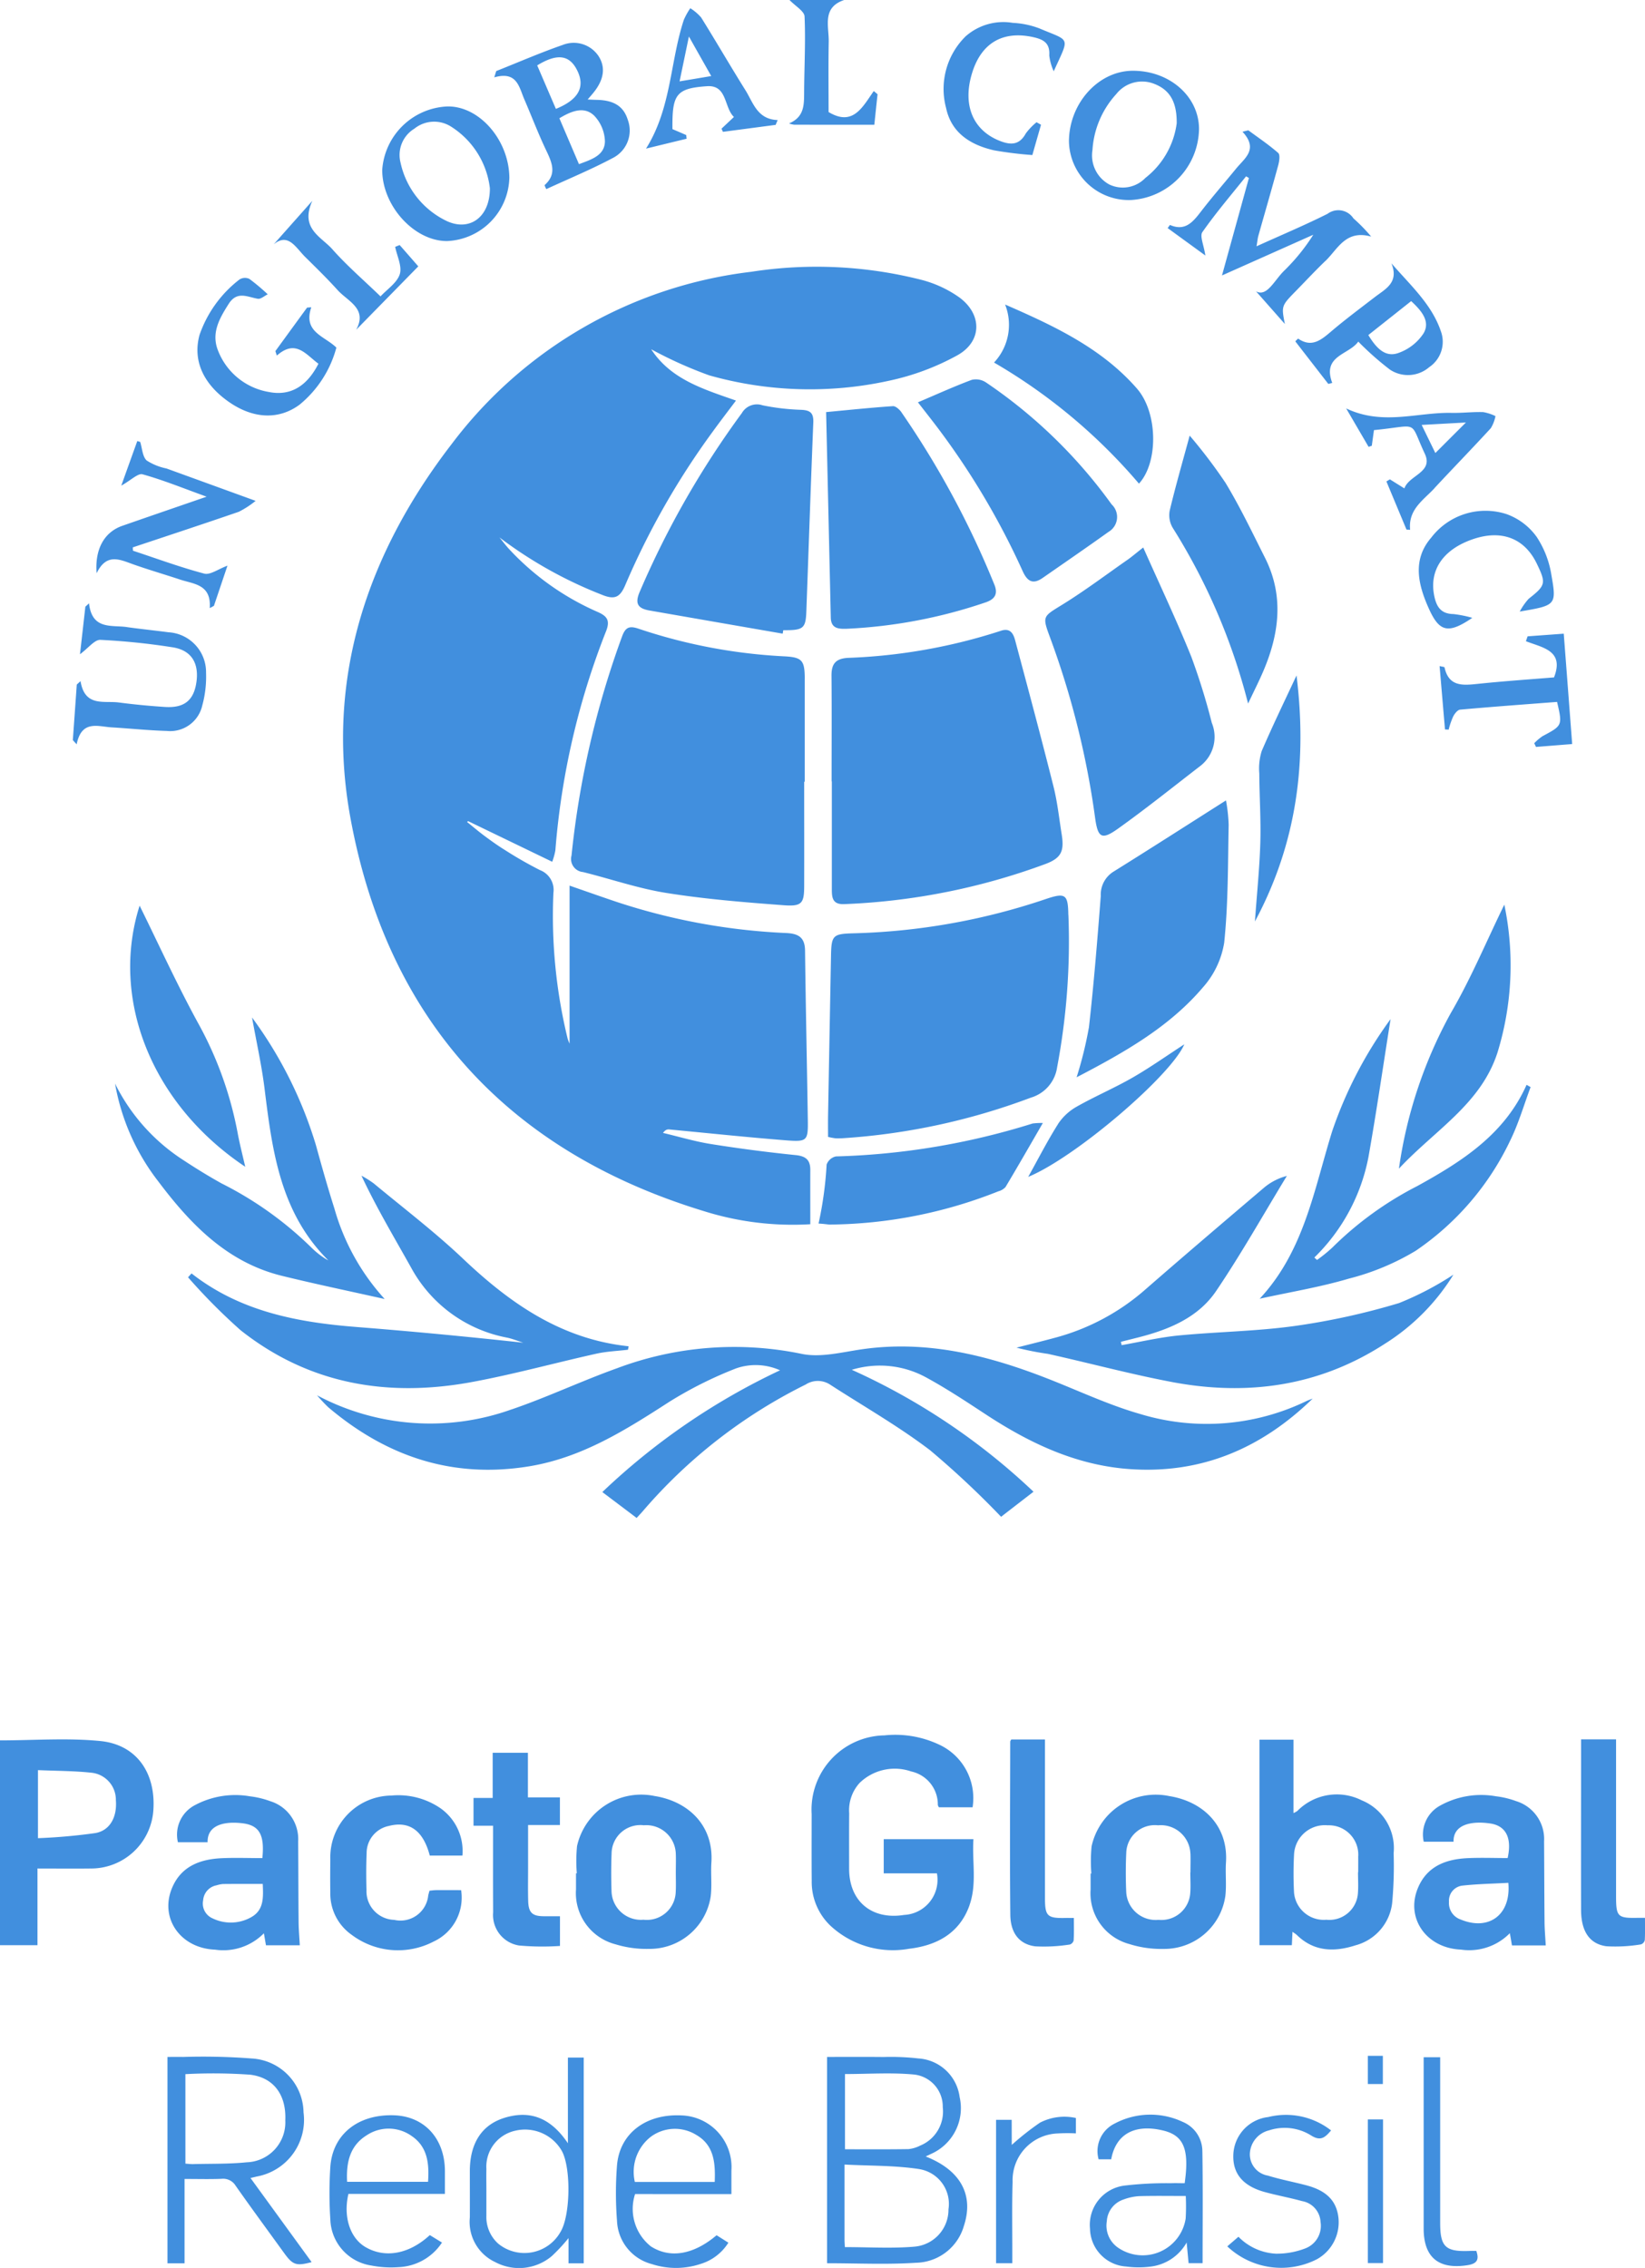 <svg xmlns="http://www.w3.org/2000/svg" xmlns:xlink="http://www.w3.org/1999/xlink" width="147.462" height="203.316" viewBox="0 0 147.462 203.316">
  <defs>
    <clipPath id="clip-path">
      <rect id="Retângulo_12" data-name="Retângulo 12" width="147.462" height="203.316" fill="none"/>
    </clipPath>
  </defs>
  <g id="logo_pacto_global" transform="translate(0 0)">
    <g id="Grupo_63" data-name="Grupo 63" transform="translate(0 0)" clip-path="url(#clip-path)">
      <path id="Caminho_81" data-name="Caminho 81" d="M137.529,66.631a4.635,4.635,0,0,1,.743-.633c1.789-.957,1.8-.948,1.308-3.073-2.88.22-5.787.431-8.69.692-.232.021-.5.369-.63.627a7.18,7.18,0,0,0-.4,1.165l-.327-.018c-.161-1.866-.318-3.733-.484-5.68.232.059.431.068.443.119.38,1.739,1.629,1.617,2.969,1.477,2.3-.241,4.616-.4,6.845-.58.942-2.422-1.028-2.657-2.52-3.245l.152-.437c1-.074,2.009-.146,3.24-.238.256,3.332.5,6.533.755,9.894l-3.243.259c-.054-.11-.1-.22-.158-.33m-1.3-11.805a5.778,5.778,0,0,1,.8-1.144c1.531-1.207,1.584-1.385.725-3.162-1.106-2.288-3.186-3.07-5.769-2.167-2.693.939-3.914,2.835-3.4,5.154.214.969.648,1.525,1.7,1.542a10.532,10.532,0,0,1,1.694.339c-2.146,1.459-2.939,1.266-3.864-.758-.987-2.167-1.554-4.434.187-6.44a6.114,6.114,0,0,1,6.747-2.1,5.686,5.686,0,0,1,2.7,2.042,8.641,8.641,0,0,1,1.323,3.442c.473,2.684.389,2.7-2.832,3.248m-7.656-11.05c-.99,1.067-2.366,1.9-2.179,3.724-.11-.006-.22-.015-.327-.021q-.9-2.158-1.8-4.315l.312-.187c.386.241.77.481,1.3.811.41-1.192,2.612-1.43,1.834-3.1-1.45-3.091-.4-2.532-4.562-2.125-.062.455-.128.927-.193,1.4-.1.036-.193.071-.288.1-.621-1.067-1.245-2.131-2.009-3.445,3.284,1.563,6.372.336,9.43.4.945.021,1.9-.1,2.844-.071a4.092,4.092,0,0,1,1.109.36,3.291,3.291,0,0,1-.419,1.085c-1.661,1.81-3.376,3.572-5.05,5.373m-1.147-5.668c.484.993.841,1.73,1.227,2.52.93-.93,1.73-1.73,2.74-2.737l-3.968.217M124.6,33.136a26.414,26.414,0,0,1-2.841-2.514c-.829,1.192-3.263,1.236-2.333,3.706l-.354.089c-.987-1.272-1.976-2.547-2.957-3.816a2.293,2.293,0,0,1,.253-.247c1.174.808,2,.178,2.892-.583,1.281-1.094,2.633-2.1,3.971-3.13.957-.737,2.2-1.3,1.5-3.037,1.724,1.991,3.611,3.676,4.428,6.081a2.74,2.74,0,0,1-1.043,3.231,2.915,2.915,0,0,1-3.516.22m1.9-6.143-3.84,3.043c.675,1.109,1.471,2.012,2.639,1.626a4.457,4.457,0,0,0,2.312-1.78c.624-1.064-.166-2.015-1.112-2.889m-7.689-3.6c-.9.865-1.757,1.786-2.633,2.681-1.314,1.343-1.314,1.343-1,2.969-.957-1.085-1.973-2.235-2.583-2.927.969.517,1.6-.924,2.488-1.816a17.628,17.628,0,0,0,2.645-3.257l-8.185,3.65c.871-3.156,1.644-5.944,2.413-8.735-.083-.051-.166-.1-.253-.152-1.323,1.652-2.7,3.263-3.917,5-.25.36.128,1.162.267,2.1-1.281-.933-2.33-1.694-3.382-2.461.128-.163.2-.285.217-.276,1.323.574,2.018-.229,2.734-1.159,1.025-1.334,2.134-2.607,3.2-3.911.758-.927,2.012-1.718.559-3.29.175-.042.348-.086.523-.128.9.666,1.837,1.293,2.678,2.03.184.16.1.734.009,1.079-.577,2.122-1.192,4.232-1.789,6.351-.065.232-.083.479-.163.939,2.25-1.019,4.345-1.9,6.372-2.916a1.613,1.613,0,0,1,2.315.413,14.926,14.926,0,0,1,1.59,1.632c-2.288-.645-3,1.132-4.1,2.184m-17.422-5.463a5.365,5.365,0,0,1-5.57-5.272c.024-3.421,2.657-6.319,5.739-6.316,3.3,0,5.926,2.321,5.92,5.228a6.475,6.475,0,0,1-6.09,6.36m2.06-10.42a2.943,2.943,0,0,0-3.388.924,8.189,8.189,0,0,0-2.134,5.029,2.964,2.964,0,0,0,1.507,3.073,2.8,2.8,0,0,0,3.234-.583,7.445,7.445,0,0,0,2.812-4.9c.021-1.976-.657-3.014-2.03-3.543M94.06,4.96c.065-1.061-.464-1.409-1.391-1.62-2.755-.627-4.714.493-5.543,3.254-.865,2.874.122,5.136,2.571,6.063.993.377,1.712.3,2.262-.7a5.436,5.436,0,0,1,.96-1c.131.074.265.149.4.226-.238.832-.479,1.667-.776,2.716a33.688,33.688,0,0,1-3.424-.422c-2.1-.476-3.831-1.548-4.307-3.789a6.61,6.61,0,0,1,1.759-6.44,5.111,5.111,0,0,1,4.217-1.2,7.737,7.737,0,0,1,2.393.5c2.8,1.192,2.714.672,1.278,3.84a4.638,4.638,0,0,1-.4-1.421M85.824,31.849a22.286,22.286,0,0,1-6.117,2.28,33.129,33.129,0,0,1-16.132-.481,37.382,37.382,0,0,1-5.2-2.339c1.756,2.7,4.669,3.572,7.6,4.6-.752,1-1.456,1.917-2.131,2.85a69.28,69.28,0,0,0-7.793,13.689c-.467,1.1-.942,1.349-2.116.862a38.219,38.219,0,0,1-9.163-5.133c.285.345.553.707.856,1.037A23.846,23.846,0,0,0,53.6,54.87c.808.363,1.1.737.746,1.673a67.9,67.9,0,0,0-4.562,19.693,5.931,5.931,0,0,1-.282,1.019c-2.568-1.242-5.053-2.443-7.54-3.644l-.092.077c.526.422,1.04.862,1.581,1.263.591.437,1.189.868,1.813,1.251a35.4,35.4,0,0,0,3.139,1.8,1.9,1.9,0,0,1,1.207,2.033,46.46,46.46,0,0,0,1.278,13.092,4.319,4.319,0,0,0,.169.431V79.393c1.551.538,2.88,1.008,4.211,1.456a56.223,56.223,0,0,0,15.217,2.794c1.106.053,1.67.4,1.682,1.59.059,5.053.172,10.1.247,15.155.027,1.884-.042,1.991-1.985,1.837-3.48-.276-6.952-.645-10.426-.972-.169-.015-.339,0-.571.309,1.436.339,2.859.77,4.312,1q3.767.6,7.564.987c.927.092,1.334.434,1.329,1.337-.006,1.587,0,3.174,0,4.862a26.54,26.54,0,0,1-9.52-1.168C45.458,103.2,34.7,91.332,31.406,73.282,29.15,60.921,32.868,49.7,40.474,39.826A39.428,39.428,0,0,1,67.341,24.365a38.153,38.153,0,0,1,15.285.728,10.362,10.362,0,0,1,3.364,1.563c2.069,1.519,2.06,3.95-.166,5.192M71.19,11.178a2.019,2.019,0,0,1-.458-.113c1.349-.571,1.346-1.629,1.352-2.731.009-2.286.14-4.577.039-6.86C72.1,1,71.306.553,70.774,0h4.9c-2.006.669-1.361,2.345-1.385,3.733-.039,2.152-.012,4.3-.012,6.31,2.2,1.323,3.046-.464,4.051-1.881l.339.285c-.1.9-.19,1.792-.291,2.737-2.455,0-4.821,0-7.186-.006m-6.384.639c-.042-.092-.086-.187-.128-.282.321-.3.645-.609,1.115-1.049-.9-.85-.585-2.883-2.413-2.758-2.8.187-3.13.752-3.1,3.846.4.172.817.351,1.233.532.012.11.024.22.039.33-1.189.288-2.375.577-3.641.886C60.19,9.7,60.06,5.54,61.3,1.78a6.22,6.22,0,0,1,.58-1.043,4.286,4.286,0,0,1,.972.829c1.346,2.158,2.621,4.363,3.971,6.521.7,1.12,1.058,2.612,2.889,2.675-.062.146-.122.288-.181.431l-4.72.624M61.754,3.275c-.321,1.548-.559,2.693-.835,4.018,1.013-.169,1.8-.3,2.838-.476-.675-1.195-1.245-2.2-2-3.543M48.974,16.95a1.663,1.663,0,0,1-.158-.354c1.1-.969.692-1.968.172-3.061C48.263,12.019,47.666,10.444,47,8.9c-.476-1.1-.648-2.55-2.693-1.965.059-.187.116-.374.175-.565,1.988-.788,3.956-1.647,5.977-2.348a2.673,2.673,0,0,1,3.2,1.011c.648,1.016.484,2.125-.487,3.308-.125.155-.256.3-.493.577.383.018.585.03.785.033,1.56.021,2.437.577,2.812,1.786a2.762,2.762,0,0,1-1.361,3.436c-1.929,1.025-3.956,1.861-5.941,2.779M51.756,6.342c-.678-1.409-1.774-1.6-3.6-.481.58,1.346,1.126,2.624,1.676,3.9,2.039-.829,2.63-1.962,1.926-3.418m1.486,4.006c-.889-.838-2-.41-3.1.253.594,1.391,1.159,2.716,1.756,4.113,1.132-.419,2.3-.785,2.327-2.027a3.472,3.472,0,0,0-.981-2.339M40.063,21.61c-2.936,0-5.8-3.153-5.8-6.381A6.119,6.119,0,0,1,40.09,9.543c2.862-.062,5.531,2.993,5.57,6.375a5.83,5.83,0,0,1-5.6,5.692m.374-10.26a2.819,2.819,0,0,0-3.287.184,2.757,2.757,0,0,0-1.242,3.043,7.572,7.572,0,0,0,4.11,5.222c2.045.975,3.9-.288,3.9-2.916a7.576,7.576,0,0,0-3.483-5.534M35.427,22.127l.4-.16c.606.69,1.21,1.382,1.67,1.911-1.89,1.932-3.73,3.807-5.57,5.686,1.04-1.9-.746-2.544-1.664-3.561s-1.914-1.991-2.9-2.963c-.853-.844-1.522-2.211-2.829-1.135C25.512,20.8,26.591,19.586,28,18c-1.138,2.494.8,3.219,1.8,4.351,1.281,1.45,2.764,2.725,4.312,4.22.594-.645,1.477-1.216,1.724-1.988.223-.7-.247-1.629-.413-2.455M24.1,35.139c1.929.386,3.415-.511,4.446-2.532-1.138-.835-2.036-2.226-3.727-.731-.045-.131-.089-.262-.134-.4q1.422-1.953,2.841-3.9c.128-.012.256-.021.38-.033-.764,2.235,1.195,2.577,2.247,3.617a9.92,9.92,0,0,1-3.3,5.118c-1.881,1.388-4.185,1.272-6.375-.276-2.3-1.623-3.21-3.73-2.589-5.986a10.684,10.684,0,0,1,3.584-4.966A.927.927,0,0,1,22.353,25,18.552,18.552,0,0,1,24,26.383c-.3.143-.627.449-.892.4-.945-.163-1.858-.731-2.615.47-.841,1.32-1.587,2.633-.93,4.22A5.941,5.941,0,0,0,24.1,35.139M21.432,45.871c-3.168,1.091-6.351,2.14-9.531,3.2.006.1.012.2.021.3,2.125.7,4.229,1.48,6.387,2.051.529.14,1.239-.4,2.083-.713-.428,1.266-.82,2.437-1.216,3.605l-.374.2c.152-2.134-1.418-2.146-2.651-2.556-1.391-.461-2.8-.871-4.182-1.358-1.21-.428-2.41-1.067-3.308.791-.172-2.2.71-3.7,2.309-4.256,2.393-.835,4.788-1.655,7.552-2.609-2.122-.767-3.9-1.495-5.742-2.006-.41-.116-1.031.526-1.908,1.016.544-1.519.99-2.761,1.436-4l.262.08c.175.568.2,1.3.574,1.661a5.087,5.087,0,0,0,1.777.719L22.915,44.9a8.24,8.24,0,0,1-1.483.966M11.374,56.217c1.239.175,2.485.3,3.727.464a3.579,3.579,0,0,1,3.37,3.62,9.764,9.764,0,0,1-.336,2.933,2.948,2.948,0,0,1-3.192,2.291c-1.641-.045-3.275-.22-4.913-.318-1.248-.071-2.711-.7-3.159,1.519l-.342-.377q.178-2.492.354-4.981l.336-.309C7.6,63.4,9.309,62.8,10.649,62.975q2.055.267,4.125.4c1.759.116,2.618-.6,2.841-2.28.223-1.706-.5-2.826-2.181-3.073A60.823,60.823,0,0,0,9,57.361c-.52-.024-1.07.728-1.831,1.29.172-1.5.327-2.883.484-4.265.11-.1.22-.2.327-.3.267,2.4,2.006,1.932,3.394,2.128m1.141,24.974c1.709,3.457,3.382,7.142,5.326,10.679a32.849,32.849,0,0,1,3.483,9.811c.184.966.431,1.92.66,2.919C13.57,98.97,9.861,89.557,12.515,81.191m7.439,24.945a31.948,31.948,0,0,1,8.057,5.8,7.6,7.6,0,0,0,1.008.808,3.351,3.351,0,0,0,.413.244c-4.315-4.277-5.026-9.817-5.715-15.386-.262-2.116-.734-4.205-1.123-6.387a37.575,37.575,0,0,1,5.718,11.416c.526,1.911,1.064,3.819,1.664,5.706a20.182,20.182,0,0,0,4.509,8.117c-3.156-.707-6.188-1.337-9.193-2.075-4.91-1.2-8.194-4.607-11.092-8.456a19.853,19.853,0,0,1-3.887-8.782,17.292,17.292,0,0,0,6.1,6.845c1.153.758,2.33,1.486,3.537,2.152M31.941,118.96c4.972.389,9.936.865,14.964,1.409-.476-.152-.942-.342-1.424-.449a12.4,12.4,0,0,1-8.616-6.259c-1.507-2.7-3.1-5.359-4.464-8.265a9.305,9.305,0,0,1,1.1.692c2.687,2.232,5.48,4.357,8.01,6.756,4.226,4.009,8.818,7.213,14.842,7.846-.021.1-.039.208-.059.309-.948.116-1.914.149-2.841.357-3.7.823-7.368,1.837-11.095,2.529-7.558,1.409-14.64.235-20.793-4.636a53.343,53.343,0,0,1-4.708-4.743l.312-.348c4.342,3.4,9.454,4.384,14.768,4.8m40.2-58.071q0,4.6,0,9.193h-.048c0,3.106.009,6.212,0,9.317,0,1.563-.193,1.875-1.81,1.756-3.516-.262-7.044-.547-10.524-1.1-2.535-.4-5-1.26-7.5-1.878a1.173,1.173,0,0,1-1.022-1.48A81.009,81.009,0,0,1,55.78,57.01c.3-.788.651-.921,1.447-.654a48.481,48.481,0,0,0,13.027,2.479c1.667.08,1.884.357,1.887,2.054M66.506,37.023a1.56,1.56,0,0,1,1.843-.692,20.172,20.172,0,0,0,3.457.407c.832.033,1.135.282,1.1,1.144-.229,5.647-.416,11.294-.624,16.941-.056,1.522-.279,1.688-2.063,1.67-.021.1-.039.208-.056.312q-5.969-1.034-11.945-2.077c-1.011-.178-1.343-.594-.865-1.691a80.631,80.631,0,0,1,9.154-16.013M45.892,126.34c3.18-1.088,6.232-2.538,9.4-3.673a29.823,29.823,0,0,1,16.554-1.3c1.685.357,3.584-.137,5.365-.4,5.748-.841,11.148.473,16.441,2.52,2.856,1.1,5.641,2.443,8.571,3.278a20.529,20.529,0,0,0,14.887-1.162c.181-.086.374-.149.562-.223-4.58,4.452-9.953,6.764-16.373,6.322-4.806-.333-8.973-2.309-12.923-4.9-1.765-1.159-3.534-2.33-5.388-3.338a8.635,8.635,0,0,0-6.631-.666,58.615,58.615,0,0,1,16.29,10.931c-1.037.8-2.006,1.548-2.907,2.247A80.063,80.063,0,0,0,83.363,130c-2.838-2.158-5.962-3.938-8.964-5.882a2,2,0,0,0-2.173,0A46.25,46.25,0,0,0,57.6,135.5c-.14.16-.285.312-.532.58-1-.761-1.988-1.5-3.073-2.321a60.214,60.214,0,0,1,15.93-10.916A5.345,5.345,0,0,0,66,122.666a35.962,35.962,0,0,0-5.977,2.987c-3.935,2.541-7.852,5.023-12.6,5.8-6.86,1.12-12.783-.88-18-5.3a14.577,14.577,0,0,1-1-1.067,21.607,21.607,0,0,0,17.458,1.254m59.147-2.452c-3.727-.707-7.4-1.7-11.1-2.52a25.828,25.828,0,0,1-2.806-.556c1.129-.288,2.259-.565,3.382-.868a20.089,20.089,0,0,0,8.152-4.33c3.513-3.064,7.062-6.087,10.613-9.106a5.221,5.221,0,0,1,2.089-1.091c-2.1,3.448-4.081,6.978-6.339,10.316-1.584,2.345-4.149,3.43-6.842,4.128-.565.146-1.132.285-1.7.428l.071.3c1.7-.3,3.4-.7,5.112-.868,3.477-.336,6.99-.374,10.441-.856a62.378,62.378,0,0,0,9.309-2.048,27.517,27.517,0,0,0,4.877-2.547,19.2,19.2,0,0,1-6.134,6.188c-5.891,3.825-12.346,4.717-19.128,3.43m7.469-41.282c.184-2.571.419-4.824.484-7.082.059-2.06-.08-4.125-.092-6.188a5.228,5.228,0,0,1,.217-2.009c.99-2.3,2.089-4.562,3.121-6.776.93,7.534.119,14.887-3.73,22.056M106.644,39.05a46.387,46.387,0,0,1,3.216,4.238c1.308,2.164,2.4,4.458,3.54,6.72,1.721,3.421,1.275,6.827-.172,10.2-.366.853-.788,1.682-1.346,2.865a55.02,55.02,0,0,0-6.758-15.758,2.21,2.21,0,0,1-.267-1.548c.532-2.226,1.168-4.425,1.789-6.717m1.982,25.75a3.294,3.294,0,0,1-1.019,3.858c-2.458,1.893-4.88,3.84-7.406,5.641-1.459,1.04-1.789.794-2.036-.987a76.263,76.263,0,0,0-4.027-16.135c-.734-1.973-.663-1.887,1.123-2.993,2.009-1.242,3.9-2.672,5.843-4.024.342-.241.66-.517,1.376-1.079,1.531,3.448,3.02,6.589,4.315,9.808a58.159,58.159,0,0,1,1.831,5.911M88.386,34.283A44.734,44.734,0,0,1,99.647,45.214a1.546,1.546,0,0,1-.267,2.461c-1.956,1.4-3.941,2.764-5.917,4.137-.847.585-1.355.339-1.78-.594A67.68,67.68,0,0,0,83.9,38.146c-.52-.681-1.052-1.355-1.614-2.08,1.676-.71,3.231-1.421,4.827-2.015a1.627,1.627,0,0,1,1.272.232m-7.579,2.675A80.247,80.247,0,0,1,89.126,52.38c.354.844.089,1.343-.823,1.638a44.941,44.941,0,0,1-12.379,2.348c-.737.024-1.427,0-1.45-1-.14-6.114-.276-12.23-.419-18.424,2.063-.193,4.024-.4,5.989-.532.244-.015.588.3.764.544M89.489,106.8a41.724,41.724,0,0,1-15.1,2.978c-.163,0-.324-.045-1.011-.092A32.993,32.993,0,0,0,74.1,104.4a1.147,1.147,0,0,1,.832-.731,64.693,64.693,0,0,0,17.633-2.951,6.182,6.182,0,0,1,.918-.045c-1.2,2.08-2.256,3.92-3.344,5.739a1.3,1.3,0,0,1-.648.386m6.283-24.775a60.6,60.6,0,0,1-1.01,13.648A3.328,3.328,0,0,1,92.41,98.4a58.522,58.522,0,0,1-16.727,3.629,7.507,7.507,0,0,1-.776.018,5.764,5.764,0,0,1-.678-.128c0-.609-.009-1.236,0-1.863q.129-7.186.265-14.37c.033-1.843.175-1.965,1.982-2.018a58.3,58.3,0,0,0,17.241-3.061c1.8-.612,2.024-.437,2.051,1.418M76.022,58.975A50.039,50.039,0,0,0,89.715,56.55c.838-.288,1.123.244,1.284.85,1.165,4.357,2.336,8.717,3.436,13.095.357,1.415.508,2.88.74,4.324.241,1.5-.062,2.1-1.421,2.621A58.482,58.482,0,0,1,75.7,81.051c-1.126.056-1.132-.642-1.132-1.418V70.046h-.021c0-3.15.021-6.3-.009-9.454-.012-1.064.354-1.554,1.48-1.617M97.609,92.149c.443-3.932.761-7.876,1.067-11.823a2.427,2.427,0,0,1,1.106-2.164c3.352-2.089,6.678-4.223,10.117-6.408a14.448,14.448,0,0,1,.241,2.19c-.071,3.525-.036,7.065-.4,10.563a7.936,7.936,0,0,1-1.9,4c-3.008,3.54-6.987,5.807-11.33,8.069a35.287,35.287,0,0,0,1.094-4.428m-2.767,8.625A4.859,4.859,0,0,1,96.5,99.219c1.647-.936,3.4-1.679,5.041-2.624,1.6-.921,3.115-2,4.622-2.975-1.186,2.794-9.731,10.126-13.993,11.885.933-1.676,1.733-3.248,2.672-4.732m7.082-65.932c1.869,2.143,1.929,6.6.175,8.515A50.056,50.056,0,0,0,89.108,32.5,4.941,4.941,0,0,0,90.1,27.3c4.506,1.959,8.69,3.95,11.823,7.537m28.119,56c1.813-3.1,3.2-6.446,4.809-9.739a26.581,26.581,0,0,1-.606,13.238c-1.486,4.639-5.6,6.952-8.842,10.429a40.7,40.7,0,0,1,4.639-13.927m-9.172,23.8c-2.55.752-5.2,1.186-7.95,1.789,4-4.286,4.88-9.829,6.512-15.054a37.434,37.434,0,0,1,5.222-10.013c-.66,4.152-1.257,8.277-1.985,12.382a17.079,17.079,0,0,1-4.847,8.99c.077.074.158.146.238.22a13.381,13.381,0,0,0,1.367-1.106,30.546,30.546,0,0,1,7.626-5.522c4-2.205,7.814-4.63,9.793-9.074l.36.205c-.594,1.587-1.067,3.234-1.807,4.749a24.79,24.79,0,0,1-8.491,9.924,22.206,22.206,0,0,1-6.036,2.508m26.567,59.3a.523.523,0,0,1-.345.374,14.044,14.044,0,0,1-3.085.166c-1.537-.205-2.271-1.364-2.277-3.246-.012-4.559,0-9.115,0-13.672v-1.629h3.136V169.99c0,1.843.14,1.976,1.959,1.938.163,0,.33,0,.633,0,0,.7.018,1.358-.018,2.015m-12.1-.636a5.09,5.09,0,0,1-4.384,1.468c-3.088-.125-4.993-2.82-3.843-5.543.814-1.932,2.5-2.562,4.434-2.654,1.2-.056,2.407-.009,3.6-.009.4-1.807-.152-2.892-1.563-3.1-1.581-.235-3.323.03-3.287,1.635h-2.672a2.948,2.948,0,0,1,1.421-3.21,7.577,7.577,0,0,1,5.053-.862,7.815,7.815,0,0,1,1.8.431,3.555,3.555,0,0,1,2.514,3.605c.018,2.419.018,4.839.042,7.258.006.672.068,1.343.107,2.074h-3.029c-.053-.318-.1-.609-.19-1.091m-.134-4.518c-1.421.08-2.794.1-4.152.253a1.361,1.361,0,0,0-1.168,1.453,1.548,1.548,0,0,0,1.04,1.578c2.52,1.052,4.541-.407,4.28-3.284m-13.71,5.605c-1.893.609-3.721.574-5.261-.942-.074-.071-.172-.125-.377-.273-.024.473-.039.805-.059,1.2h-2.9V155.959h3.046v6.577a1.812,1.812,0,0,0,.345-.187,4.966,4.966,0,0,1,5.781-.951,4.62,4.62,0,0,1,2.853,4.737,36.548,36.548,0,0,1-.131,4.461,4.462,4.462,0,0,1-3.3,3.8m.259-7.986a2.636,2.636,0,0,0-2.743-2.776A2.76,2.76,0,0,0,116,166.278a32.8,32.8,0,0,0,0,3.376A2.674,2.674,0,0,0,118.9,172.1a2.568,2.568,0,0,0,2.829-2.4c.045-.618.006-1.239.006-1.858h.018c0-.478.006-.957,0-1.436M109.839,170a5.523,5.523,0,0,1-5.537,4.714,9.428,9.428,0,0,1-3.058-.434,4.708,4.708,0,0,1-3.48-4.892v-1.433h.068a13.883,13.883,0,0,1,.021-2.437,5.885,5.885,0,0,1,6.952-4.506c3.043.481,5.311,2.657,5.094,5.956-.065,1.008.062,2.033-.059,3.032m-3.13-3.828a2.651,2.651,0,0,0-2.9-2.538,2.563,2.563,0,0,0-2.85,2.47c-.054,1.18-.054,2.366,0,3.546a2.642,2.642,0,0,0,2.892,2.458,2.59,2.59,0,0,0,2.844-2.39c.048-.615.006-1.239.006-1.858h.012c0-.562.021-1.126,0-1.688M95.9,174.321a14.811,14.811,0,0,1-3.085.163c-1.421-.175-2.229-1.174-2.247-2.826-.056-5.174-.015-10.352-.009-15.526,0-.051.045-.1.089-.193h3.026v14.224c0,1.6.208,1.807,1.789,1.777.22-.006.443,0,.8,0,0,.687.021,1.349-.018,2.009a.523.523,0,0,1-.345.374m-8.988-3.528c-.895,2.529-2.948,3.617-5.436,3.908a8.219,8.219,0,0,1-7.038-2.072,5.418,5.418,0,0,1-1.673-4.012c-.018-2-.006-4-.006-5.995a6.657,6.657,0,0,1,6.533-7.053,9.216,9.216,0,0,1,4.85.808,5.282,5.282,0,0,1,3.043,5.638H84.169a.627.627,0,0,1-.1-.211,3.028,3.028,0,0,0-2.387-3,4.518,4.518,0,0,0-4.625,1.028,3.646,3.646,0,0,0-.933,2.719c-.015,1.658-.006,3.32-.006,4.981,0,2.907,2.024,4.6,4.931,4.134a3.15,3.15,0,0,0,2.939-3.727H79.22v-3.064h8.042c-.134,1.985.327,3.992-.354,5.917m-23.2-.782a5.532,5.532,0,0,1-5.549,4.7,9.429,9.429,0,0,1-2.978-.41,4.738,4.738,0,0,1-3.546-4.931v-1.436h.071a13.885,13.885,0,0,1,.021-2.437,5.89,5.89,0,0,1,6.964-4.488c2.966.47,5.3,2.6,5.079,5.965-.065,1.011.062,2.036-.062,3.034m-3.127-3.81a2.644,2.644,0,0,0-2.868-2.568,2.579,2.579,0,0,0-2.889,2.52c-.045,1.123-.042,2.253-.006,3.376a2.637,2.637,0,0,0,2.871,2.571,2.59,2.59,0,0,0,2.886-2.523c.03-.562.006-1.126.006-1.688h0c0-.562.021-1.126,0-1.688M46.537,174.41a2.765,2.765,0,0,1-2.33-2.978c-.015-2.559-.006-5.118-.006-7.763H42.447v-2.488h1.718V157.13h3.159v4h2.868v2.476H47.339v3.855c0,.987-.018,1.97.009,2.957.03,1.067.383,1.376,1.468,1.367.446,0,.889,0,1.382,0v2.663a23.464,23.464,0,0,1-3.662-.039M34.815,163.7a2.478,2.478,0,0,0-1.95,2.446c-.045,1.094-.042,2.193-.012,3.29a2.566,2.566,0,0,0,2.488,2.675,2.5,2.5,0,0,0,3.046-2.184c.03-.137.071-.27.113-.431.2-.018.392-.048.585-.051.755-.006,1.513,0,2.25,0a4.334,4.334,0,0,1-2.461,4.607,6.908,6.908,0,0,1-7.347-.6,4.5,4.5,0,0,1-1.917-3.766c-.018-1.013-.009-2.027,0-3.04a5.537,5.537,0,0,1,5.48-5.68,6.681,6.681,0,0,1,4.4,1.141,4.694,4.694,0,0,1,1.962,4.241H38.527c-.594-2.265-1.849-3.144-3.712-2.645m-11.16,9.609a5.09,5.09,0,0,1-4.384,1.468c-3.091-.125-4.99-2.815-3.843-5.543.811-1.929,2.5-2.562,4.431-2.654,1.2-.056,2.41-.009,3.659-.009.217-2.1-.282-2.945-1.786-3.124-1.742-.205-3.162.214-3.121,1.7H15.948a2.981,2.981,0,0,1,1.48-3.3,7.681,7.681,0,0,1,4.984-.814,7.828,7.828,0,0,1,1.8.431,3.555,3.555,0,0,1,2.517,3.6c.018,2.419.015,4.839.039,7.258.006.672.068,1.343.107,2.066H23.842c-.053-.3-.1-.594-.187-1.079m-.1-4.422c-1.257,0-2.41-.006-3.561.006a2.61,2.61,0,0,0-.577.116,1.474,1.474,0,0,0-1.207,1.349,1.443,1.443,0,0,0,.832,1.608,3.727,3.727,0,0,0,3.564-.149c1.07-.657.993-1.777.948-2.93M8.025,167.506c-1.516.018-3.032,0-4.666,0v6.877H0V156.019c3.043,0,6.042-.232,8.99.059,3.257.321,5,2.868,4.755,6.235a5.6,5.6,0,0,1-5.721,5.192m2.363-6.125a2.439,2.439,0,0,0-2.223-2.464c-1.554-.166-3.127-.158-4.761-.229v6.1a50.9,50.9,0,0,0,5.171-.461c1.32-.25,1.932-1.48,1.813-2.945M129.1,185.335v13.93c0,2.164.473,2.612,2.657,2.523.193-.009.383,0,.583,0,.273.782.062,1.141-.758,1.275-2.607.419-3.962-.681-3.962-3.287q0-7.178,0-14.352v-1H129.1ZM107.785,192.9c.051,3.311.018,6.625.018,9.989h-1.254c-.051-.523-.1-1.067-.175-1.855a4.287,4.287,0,0,1-3.234,2.161,8.5,8.5,0,0,1-2.181-.006,3.465,3.465,0,0,1-3.248-3.391,3.543,3.543,0,0,1,3.124-3.87,32.05,32.05,0,0,1,4.113-.208c.419-.018.838,0,1.248,0,.446-3.106-.119-4.289-1.932-4.726-2.565-.615-4.241.33-4.654,2.583H98.482a2.752,2.752,0,0,1,1.441-3.207,6.816,6.816,0,0,1,6.1-.149,2.853,2.853,0,0,1,1.759,2.681m-1.492,3.962c-1.444,0-2.818-.024-4.185.015a4.8,4.8,0,0,0-1.388.3,2.184,2.184,0,0,0-1.5,1.953,2.4,2.4,0,0,0,1,2.36,3.9,3.9,0,0,0,6.069-2.6,19.054,19.054,0,0,0,.009-2.027m-19.925,2.8a4.564,4.564,0,0,1-4.271,3.186c-2.627.172-5.272.042-7.959.042V184.4c1.715,0,3.394-.012,5.073.006a21.7,21.7,0,0,1,3.112.128,3.98,3.98,0,0,1,3.7,3.465,4.482,4.482,0,0,1-2.559,5.091c-.122.059-.241.116-.484.232,3.186,1.254,4.363,3.522,3.385,6.339M84.511,188.91a2.885,2.885,0,0,0-2.535-2.93c-2.045-.2-4.125-.048-6.229-.048v6.744c1.947,0,3.816.015,5.689-.015a2.927,2.927,0,0,0,1.04-.309,3.3,3.3,0,0,0,2.036-3.442m-2.089,5.546c-2.187-.339-4.437-.288-6.717-.41v6.714c0,.22.021.443.03.687,2.137,0,4.188.131,6.215-.039a3.329,3.329,0,0,0,3.073-3.35,3.158,3.158,0,0,0-2.6-3.6M56.93,196.691a4.287,4.287,0,0,0,1.418,4.693c1.721,1.1,3.813.752,5.888-1,.33.205.675.425,1.058.666a4.465,4.465,0,0,1-2.473,1.9,6.983,6.983,0,0,1-4.393.018,4.178,4.178,0,0,1-3.118-3.882,31.844,31.844,0,0,1,0-4.966c.235-2.874,2.6-4.645,5.8-4.479a4.633,4.633,0,0,1,4.455,4.954c0,.669,0,1.337,0,2.1Zm5.489-5.3a3.638,3.638,0,0,0-4.063.152,3.988,3.988,0,0,0-1.447,4.063h7.16c.071-1.715-.065-3.3-1.649-4.214m-17.137-1.554c2.271-.672,4.093.024,5.626,2.3v-7.68h1.418V202.9H50.965v-2.262a15.6,15.6,0,0,1-1.51,1.623,4.55,4.55,0,0,1-5.07.526,3.975,3.975,0,0,1-2.268-4c.009-1.379,0-2.758,0-4.134,0-2.541,1.091-4.2,3.162-4.812M43.6,196.465c0,.731,0,1.459,0,2.19a3.2,3.2,0,0,0,1.058,2.479,3.71,3.71,0,0,0,5.59-1.055c.895-1.474.954-5.787.1-7.282a3.8,3.8,0,0,0-4.194-1.777,3.3,3.3,0,0,0-2.553,3.421c-.015.675,0,1.349,0,2.024m-8.233-6.833c2.7.11,4.5,2.1,4.515,4.984,0,.645,0,1.293,0,2.063H31.233c-.479,2.051.146,3.953,1.528,4.764,1.748,1.022,3.905.645,5.769-1.073l1.091.669a4.891,4.891,0,0,1-3.905,2.205,9.134,9.134,0,0,1-2.428-.146,4.31,4.31,0,0,1-3.676-4.128,36.731,36.731,0,0,1,0-4.717c.205-2.942,2.517-4.749,5.757-4.622m-4.253,5.962h7.255c.113-1.62-.036-3.13-1.459-4.1a3.551,3.551,0,0,0-4.06-.059c-1.5.939-1.825,2.443-1.736,4.155M16.409,184.4a57.3,57.3,0,0,1,6.152.137,4.915,4.915,0,0,1,4.648,4.83A5.158,5.158,0,0,1,23,195.122c-.134.036-.27.065-.544.131l5.48,7.54c-1.382.366-1.685.265-2.47-.82-1.45-2.006-2.919-4-4.342-6.027a1.307,1.307,0,0,0-1.257-.621c-1.061.042-2.128.012-3.323.012V202.9H15.012V184.4c.464,0,.93-.006,1.4,0m.208,9.564c.267.018.487.048.7.042,1.6-.045,3.21,0,4.8-.163a3.579,3.579,0,0,0,3.454-3.751c.1-2.214-.969-3.825-3.13-4.1a46.9,46.9,0,0,0-5.825-.051Zm74.076-1.679a24.7,24.7,0,0,1,2.529-1.994,4.764,4.764,0,0,1,3.222-.419v1.379a15.442,15.442,0,0,0-1.62.006,4.194,4.194,0,0,0-4.054,4.339c-.065,2.107-.024,4.217-.027,6.328v.966H89.29V190.037h1.4Zm23.782,9.751a7.086,7.086,0,0,0,2.6-.5,2.163,2.163,0,0,0,1.3-2.336,2,2,0,0,0-1.661-1.878c-1.082-.3-2.19-.5-3.275-.794-1.985-.529-2.927-1.629-2.886-3.308a3.534,3.534,0,0,1,3.133-3.433,6.566,6.566,0,0,1,5.632,1.2c-.541.633-.933,1-1.807.44a4.475,4.475,0,0,0-3.745-.449,2.258,2.258,0,0,0-1.727,2.057,1.932,1.932,0,0,0,1.608,2c1.126.348,2.288.565,3.43.865,1.444.38,2.615,1.088,2.874,2.713a3.79,3.79,0,0,1-1.905,3.923,7.038,7.038,0,0,1-8.031-1.156c.333-.288.63-.541,1-.862a5.05,5.05,0,0,0,3.457,1.522m9.487-15.211h-1.346v-2.532h1.346Zm.015,16.052h-1.361V190h1.361Z" transform="translate(0 0.001)" fill="#418fde" fill-rule="evenodd"/>
    </g>
  </g>
</svg>
